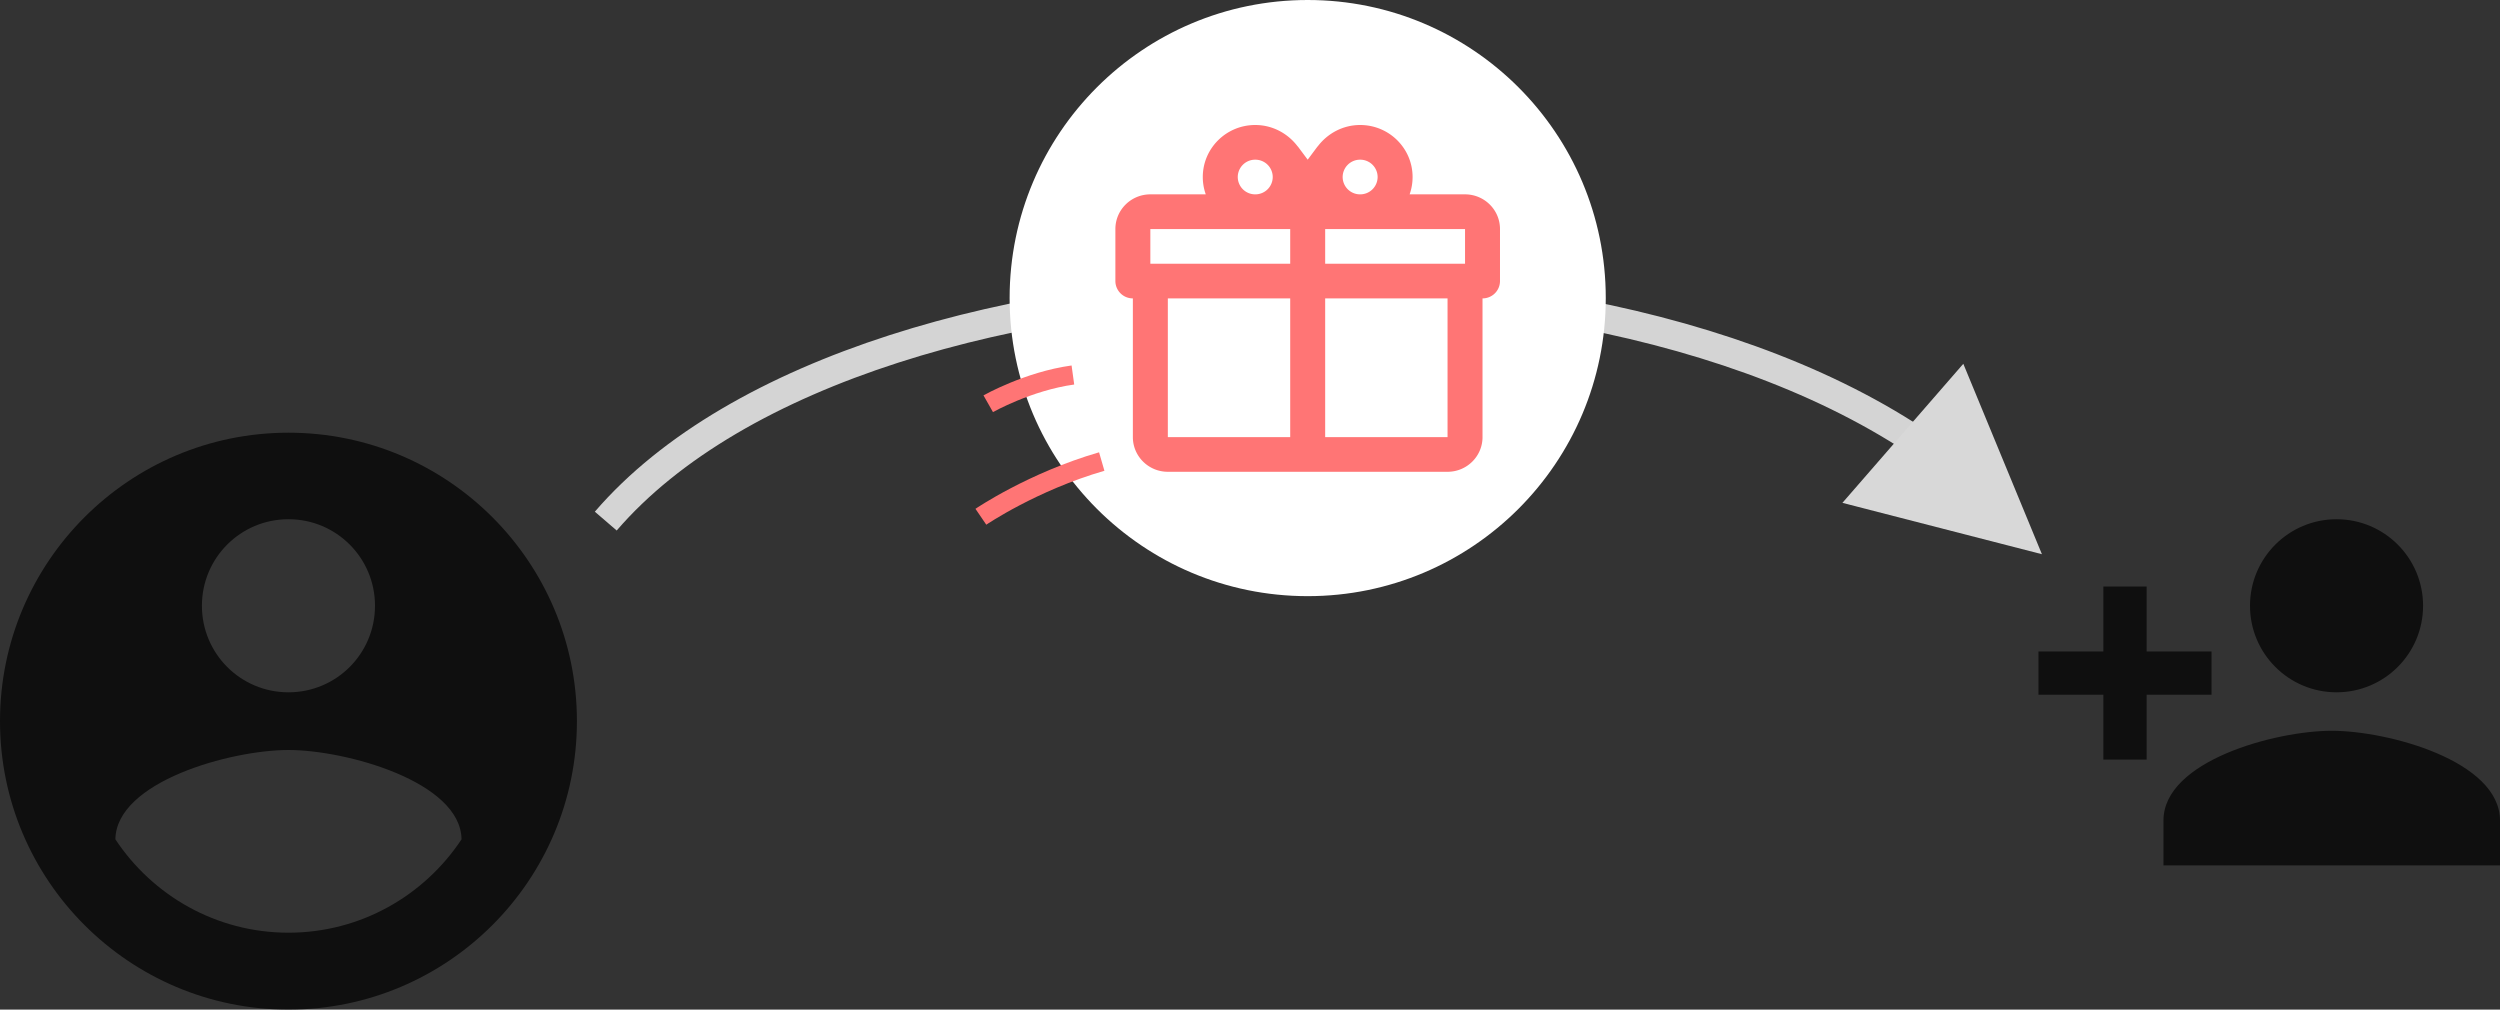 <svg width="260" height="105" viewBox="0 0 260 105" xmlns="http://www.w3.org/2000/svg"><rect x="0" y="0" width="260" height="105" fill="#333333" stroke="none"/><title>065BB5F9-5E0E-443C-86BC-4F9D035E0562</title><g fill="none" fill-rule="evenodd"><path d="M63 54.195c27.044-31.41 115.684-33.099 146.197 0" stroke="#D4D4D4" stroke-width="3"/><path fill="#D8D8D8" d="M212.36 57.638l-20.749-5.341 12.573-14.463z"/><path d="M243 72c4.972 0 9-4.028 9-9s-4.028-9-9-9-9 4.028-9 9 4.028 9 9 9zm-19.75-4.25V61h-4.5v6.75H212v4.5h6.75V79h4.5v-6.75H230v-4.5h-6.75zM242.5 76c-5.84 0-17.5 3.127-17.5 9.333V90h35v-4.667C260 79.127 248.34 76 242.5 76zM30 45C13.44 45 0 58.44 0 75c0 16.56 13.44 30 30 30 16.56 0 30-13.44 30-30 0-16.56-13.44-30-30-30zm0 9c4.98 0 9 4.02 9 9s-4.02 9-9 9-9-4.02-9-9 4.02-9 9-9zm0 43c-7.5 0-14.13-3.86-18-9.711C12.09 81.287 24 78 30 78c5.97 0 17.91 3.287 18 9.289C44.13 93.139 37.5 97 30 97z" fill-opacity=".7" fill="#000"/><g transform="translate(105)"><circle fill="#FFF" cx="31" cy="31" r="31"/><path d="M49.182 31.033v14.426c0 1.992-1.628 3.607-3.637 3.607h-29.09c-2.009 0-3.637-1.615-3.637-3.607V31.033A1.81 1.81 0 0 1 11 29.23v-5.41c0-1.992 1.628-3.607 3.636-3.607H20.4a5.369 5.369 0 0 1-.31-1.803c0-2.988 2.443-5.41 5.455-5.41 1.819 0 3.419.902 4.419 2.236v-.018L31 16.607l1.036-1.389v.018c1-1.334 2.6-2.236 4.419-2.236 3.012 0 5.454 2.422 5.454 5.41 0 .631-.109 1.244-.309 1.803h5.764c2.008 0 3.636 1.615 3.636 3.607v5.41a1.81 1.81 0 0 1-1.818 1.803zM16.455 45.459h12.727V31.033H16.455v14.426zm29.09 0V31.033H32.818v14.426h12.727zm-20-28.852a1.81 1.81 0 0 0-1.818 1.803 1.81 1.81 0 0 0 1.818 1.803 1.81 1.81 0 0 0 1.819-1.803 1.81 1.81 0 0 0-1.819-1.803zm10.91 0a1.81 1.81 0 0 0-1.819 1.803 1.81 1.81 0 0 0 1.819 1.803 1.81 1.81 0 0 0 1.818-1.803 1.81 1.81 0 0 0-1.818-1.803zM14.636 23.82v3.606h14.546V23.82H14.636zm18.182 0v3.606h14.546V23.82H32.818z" fill="#FF7575"/></g><path d="M114.581 48c-7.196 2.085-12.571 5.743-12.571 5.743M111.581 39c-4.664.643-8.805 2.99-8.805 2.99" stroke="#FF7575" stroke-width="2"/></g></svg>
